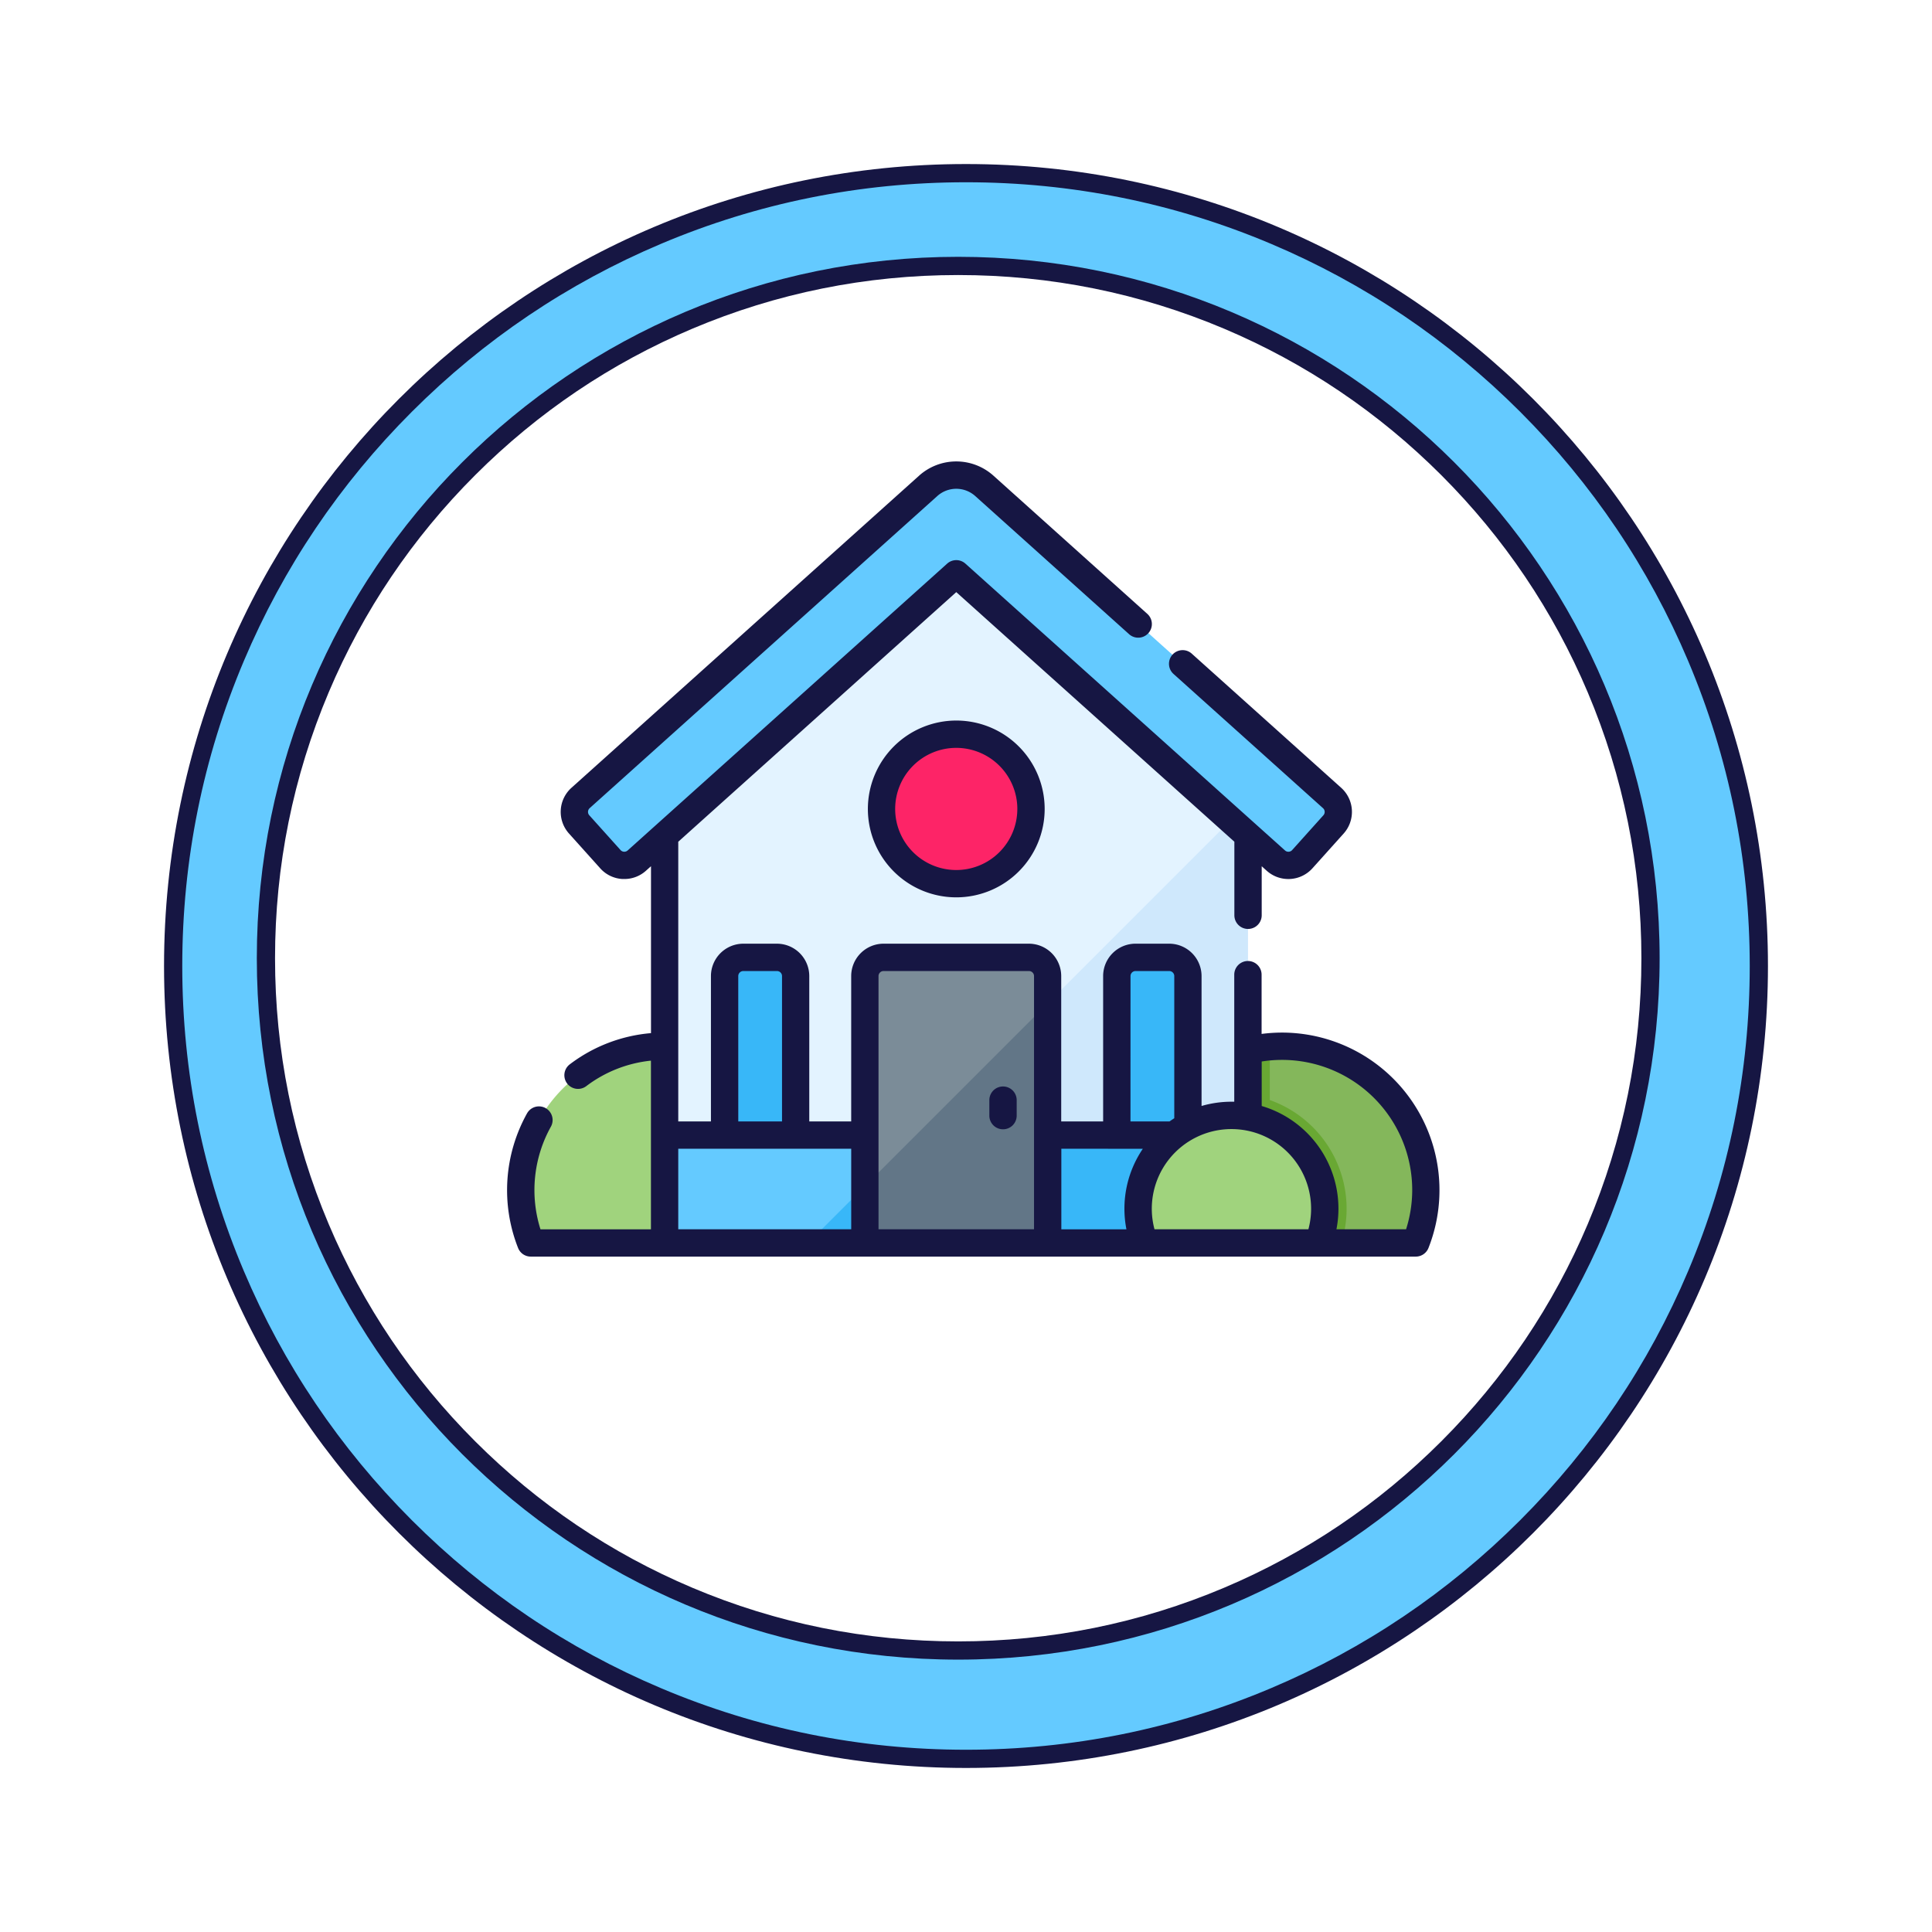 <svg xmlns="http://www.w3.org/2000/svg" xmlns:xlink="http://www.w3.org/1999/xlink" width="106" height="106" viewBox="0 0 106 106"><defs><style>.a,.j{fill:#64caff;}.b{fill:#fff;}.c{fill:#84b75b;}.d{fill:#69a833;}.e{fill:#a0d37d;}.f{fill:#e3f3ff;}.g{fill:#cfe8fc;}.h{fill:#38b7f8;}.i{fill:#5f9eeb;}.k{fill:#7b8c98;}.l{fill:#627687;}.m{fill:#fd2467;}.n{fill:#161643;}.o,.p{stroke:none;}.p{fill:#161643;}.q{filter:url(#c);}.r{filter:url(#a);}</style><filter id="a" x="0" y="0" width="106" height="106" filterUnits="userSpaceOnUse"><feOffset dy="3" input="SourceAlpha"/><feGaussianBlur stdDeviation="3" result="b"/><feFlood flood-opacity="0.161"/><feComposite operator="in" in2="b"/><feComposite in="SourceGraphic"/></filter><filter id="c" x="5.09" y="5.09" width="94.966" height="94.966" filterUnits="userSpaceOnUse"><feOffset dy="3" input="SourceAlpha"/><feGaussianBlur stdDeviation="3" result="d"/><feFlood flood-opacity="0.161"/><feComposite operator="in" in2="d"/><feComposite in="SourceGraphic"/></filter></defs><g transform="translate(9 6)"><g class="r" transform="matrix(1, 0, 0, 1, -9, -6)"><g class="a" transform="translate(9 6)"><path class="o" d="M 44 87.5 C 38.127 87.5 32.431 86.35 27.068 84.082 C 21.888 81.891 17.236 78.754 13.241 74.759 C 9.246 70.764 6.109 66.112 3.918 60.932 C 1.65 55.569 0.5 49.873 0.5 44 C 0.5 38.127 1.65 32.431 3.918 27.068 C 6.109 21.888 9.246 17.236 13.241 13.241 C 17.236 9.246 21.888 6.109 27.068 3.918 C 32.431 1.65 38.127 0.5 44 0.5 C 49.873 0.5 55.569 1.65 60.932 3.918 C 66.112 6.109 70.764 9.246 74.759 13.241 C 78.754 17.236 81.891 21.888 84.082 27.068 C 86.35 32.431 87.5 38.127 87.5 44 C 87.5 49.873 86.35 55.569 84.082 60.932 C 81.891 66.112 78.754 70.764 74.759 74.759 C 70.764 78.754 66.112 81.891 60.932 84.082 C 55.569 86.35 49.873 87.5 44 87.5 Z"/><path class="p" d="M 44 1 C 38.195 1 32.563 2.137 27.263 4.379 C 22.142 6.544 17.544 9.645 13.594 13.594 C 9.645 17.544 6.544 22.142 4.379 27.263 C 2.137 32.563 1 38.195 1 44 C 1 49.805 2.137 55.437 4.379 60.737 C 6.544 65.858 9.645 70.456 13.594 74.406 C 17.544 78.355 22.142 81.456 27.263 83.621 C 32.563 85.863 38.195 87 44 87 C 49.805 87 55.437 85.863 60.737 83.621 C 65.858 81.456 70.456 78.355 74.406 74.406 C 78.355 70.456 81.456 65.858 83.621 60.737 C 85.863 55.437 87 49.805 87 44 C 87 38.195 85.863 32.563 83.621 27.263 C 81.456 22.142 78.355 17.544 74.406 13.594 C 70.456 9.645 65.858 6.544 60.737 4.379 C 55.437 2.137 49.805 1 44 1 M 44 0 C 68.301 0 88 19.699 88 44 C 88 68.301 68.301 88 44 88 C 19.699 88 0 68.301 0 44 C 0 19.699 19.699 0 44 0 Z"/></g></g><g class="q" transform="matrix(1, 0, 0, 1, -9, -6)"><g class="b" transform="translate(14.09 11.09)"><path class="o" d="M 38.483 76.466 C 33.355 76.466 28.381 75.462 23.698 73.481 C 19.176 71.568 15.113 68.83 11.625 65.341 C 8.137 61.853 5.398 57.791 3.485 53.268 C 1.504 48.585 0.5 43.611 0.5 38.483 C 0.5 33.355 1.504 28.381 3.485 23.698 C 5.398 19.176 8.137 15.113 11.625 11.625 C 15.113 8.137 19.176 5.398 23.698 3.485 C 28.381 1.504 33.355 0.5 38.483 0.5 C 43.611 0.5 48.585 1.504 53.268 3.485 C 57.791 5.398 61.853 8.137 65.341 11.625 C 68.83 15.113 71.568 19.176 73.481 23.698 C 75.462 28.381 76.466 33.355 76.466 38.483 C 76.466 43.611 75.462 48.585 73.481 53.268 C 71.568 57.791 68.83 61.853 65.341 65.341 C 61.853 68.83 57.791 71.568 53.268 73.481 C 48.585 75.462 43.611 76.466 38.483 76.466 Z"/><path class="p" d="M 38.483 1 C 33.422 1 28.514 1.991 23.893 3.945 C 19.43 5.833 15.421 8.536 11.979 11.979 C 8.536 15.421 5.833 19.43 3.945 23.893 C 1.991 28.514 1 33.422 1 38.483 C 1 43.544 1.991 48.452 3.945 53.073 C 5.833 57.536 8.536 61.545 11.979 64.988 C 15.421 68.43 19.43 71.133 23.893 73.021 C 28.514 74.975 33.422 75.966 38.483 75.966 C 43.544 75.966 48.452 74.975 53.073 73.021 C 57.536 71.133 61.545 68.43 64.988 64.988 C 68.43 61.545 71.133 57.536 73.021 53.073 C 74.975 48.452 75.966 43.544 75.966 38.483 C 75.966 33.422 74.975 28.514 73.021 23.893 C 71.133 19.43 68.43 15.421 64.988 11.979 C 61.545 8.536 57.536 5.833 53.073 3.945 C 48.452 1.991 43.544 1 38.483 1 M 38.483 0 C 59.737 0 76.966 17.229 76.966 38.483 C 76.966 59.737 59.737 76.966 38.483 76.966 C 17.229 76.966 0 59.737 0 38.483 C 0 17.229 17.229 0 38.483 0 Z"/></g></g><g transform="translate(18.824 19.317)"><path class="c" d="M362.32,329.054a7.886,7.886,0,0,1-.551,2.9H347.09a7.894,7.894,0,0,1,6.672-10.764c.22-.019.443-.028.667-.028A7.89,7.89,0,0,1,362.32,329.054Zm0,0" transform="translate(-311.919 -289.079)"/><path class="d" d="M357.977,330.326a6.3,6.3,0,0,1-.286,1.883h-10.6a7.894,7.894,0,0,1,6.672-10.764v2.924A6.329,6.329,0,0,1,357.977,330.326Zm0,0" transform="translate(-311.919 -289.332)"/><path class="e" d="M22.73,331.956a7.89,7.89,0,1,0-14.679,0Zm0,0" transform="translate(-6.751 -289.079)"/><path class="f" d="M118.486,28.567V55.657H86.48V28.567l16-14.368Zm0,0" transform="translate(-77.841 -12.781)"/><path class="g" d="M165.281,211.751l24.133-24.133v24.133Zm0,0" transform="translate(-148.769 -168.874)"/><path class="h" d="M337.729,272.359h-1.847a1.026,1.026,0,0,0-1.026,1.026v8.725h3.9v-8.725A1.026,1.026,0,0,0,337.729,272.359Zm0,0" transform="translate(-301.403 -245.15)"/><path class="h" d="M123.333,282.107v-8.725a1.026,1.026,0,0,0-1.026-1.026H120.46a1.026,1.026,0,0,0-1.026,1.026v8.725" transform="translate(-107.502 -245.147)"/><path class="i" d="M86.48,369.969h32.005v5.917H86.48Zm0,0" transform="translate(-77.841 -333.008)"/><path class="j" d="M86.48,369.969h32.005v5.916H86.48Zm0,0" transform="translate(-77.841 -333.008)"/><path class="h" d="M189.414,369.969v5.916H165.281l5.916-5.916Zm0,0" transform="translate(-148.769 -333.008)"/><path class="k" d="M206.491,273.382v14.642h-10.03V273.382a1.026,1.026,0,0,1,1.026-1.026h7.978A1.027,1.027,0,0,1,206.491,273.382Zm0,0" transform="translate(-176.834 -245.147)"/><path class="l" d="M206.491,297.6v13.146h-10.03v-3.115Zm0,0" transform="translate(-176.834 -267.867)"/><path class="j" d="M75.4,28.668,57.872,12.931,40.344,28.668a1.026,1.026,0,0,1-1.449-.078l-1.714-1.909a1.026,1.026,0,0,1,.078-1.449L56.33,8.109a2.308,2.308,0,0,1,3.085,0L78.485,25.231a1.026,1.026,0,0,1,.078,1.449L76.849,28.59A1.026,1.026,0,0,1,75.4,28.668Zm0,0" transform="translate(-33.23 -6.767)"/><path class="m" d="M213.818,153.9a4.1,4.1,0,1,1-4.1-4.1A4.1,4.1,0,0,1,213.818,153.9Zm0,0" transform="translate(-185.076 -134.839)"/><path class="e" d="M356.424,366.1a5.119,5.119,0,1,0-9.524,0Zm0,0" transform="translate(-311.923 -323.223)"/><path class="n" d="M42.51,31.336a8.743,8.743,0,0,0-1.116.074V28.159a.749.749,0,0,0-1.5,0v6.97c-.052,0-.1,0-.156,0a5.852,5.852,0,0,0-1.638.234V28.235a1.778,1.778,0,0,0-1.776-1.776H34.479A1.778,1.778,0,0,0,32.7,28.235v7.976h-2.3V28.235a1.777,1.777,0,0,0-1.775-1.776H20.653a1.778,1.778,0,0,0-1.776,1.776v7.976h-2.3V28.235a1.778,1.778,0,0,0-1.776-1.776H12.958a1.778,1.778,0,0,0-1.776,1.776v7.976H9.389V20.865L24.642,7.17,39.9,20.865V24.9a.749.749,0,1,0,1.5,0V22.211l.276.247a1.777,1.777,0,0,0,2.507-.135l1.714-1.909a1.777,1.777,0,0,0-.135-2.507l-8.19-7.353a.749.749,0,1,0-1,1.115l8.191,7.354a.277.277,0,0,1,.021.391l-1.714,1.909a.277.277,0,0,1-.391.021L25.143,5.606a.749.749,0,0,0-1,0L6.613,21.343a.277.277,0,0,1-.391-.021L4.508,19.413a.278.278,0,0,1,.021-.391L23.6,1.9a1.558,1.558,0,0,1,2.084,0l8.451,7.588a.749.749,0,0,0,1-1.115L26.685.784a3.053,3.053,0,0,0-4.086,0L3.528,17.907a1.777,1.777,0,0,0-.135,2.507l1.714,1.909a1.763,1.763,0,0,0,1.226.587c.033,0,.065,0,.1,0a1.764,1.764,0,0,0,1.184-.454l.276-.248v9.158a8.549,8.549,0,0,0-4.453,1.71.749.749,0,0,0,.9,1.2,7.06,7.06,0,0,1,3.55-1.4v9.253H1.829A7.155,7.155,0,0,1,2.4,36.5a.749.749,0,1,0-1.308-.731A8.65,8.65,0,0,0,.6,43.153a.749.749,0,0,0,.7.474H49.85a.749.749,0,0,0,.7-.474A8.644,8.644,0,0,0,42.51,31.336Zm-8.308-3.1a.277.277,0,0,1,.277-.277h1.847a.277.277,0,0,1,.277.277v7.8q-.132.084-.258.174H34.2Zm.676,9.475a5.86,5.86,0,0,0-.9,4.418H30.407V37.71ZM20.653,27.959h7.978a.277.277,0,0,1,.277.277V42.128H20.376V28.235A.277.277,0,0,1,20.653,27.959Zm-7.972.277a.277.277,0,0,1,.277-.277h1.847a.277.277,0,0,1,.277.277v7.976h-2.4ZM9.389,42.128V37.71h9.489v4.418Zm31.256,0H35.518a4.37,4.37,0,1,1,8.444,0Zm8.677,0H45.5a5.871,5.871,0,0,0-4.1-6.764V32.922a7.143,7.143,0,0,1,8.258,7.053A7.119,7.119,0,0,1,49.321,42.128Zm0,0" transform="translate(0 0)"/><path class="n" d="M265.593,345.622a.749.749,0,0,0,.749-.749v-.85a.749.749,0,1,0-1.5,0v.85A.749.749,0,0,0,265.593,345.622Zm0,0" transform="translate(-238.385 -308.98)"/><path class="n" d="M198.117,147.154a4.85,4.85,0,1,0,4.85-4.85A4.855,4.855,0,0,0,198.117,147.154Zm8.2,0a3.351,3.351,0,1,1-3.351-3.351A3.355,3.355,0,0,1,206.318,147.154Zm0,0" transform="translate(-178.325 -128.088)"/></g></g></svg>